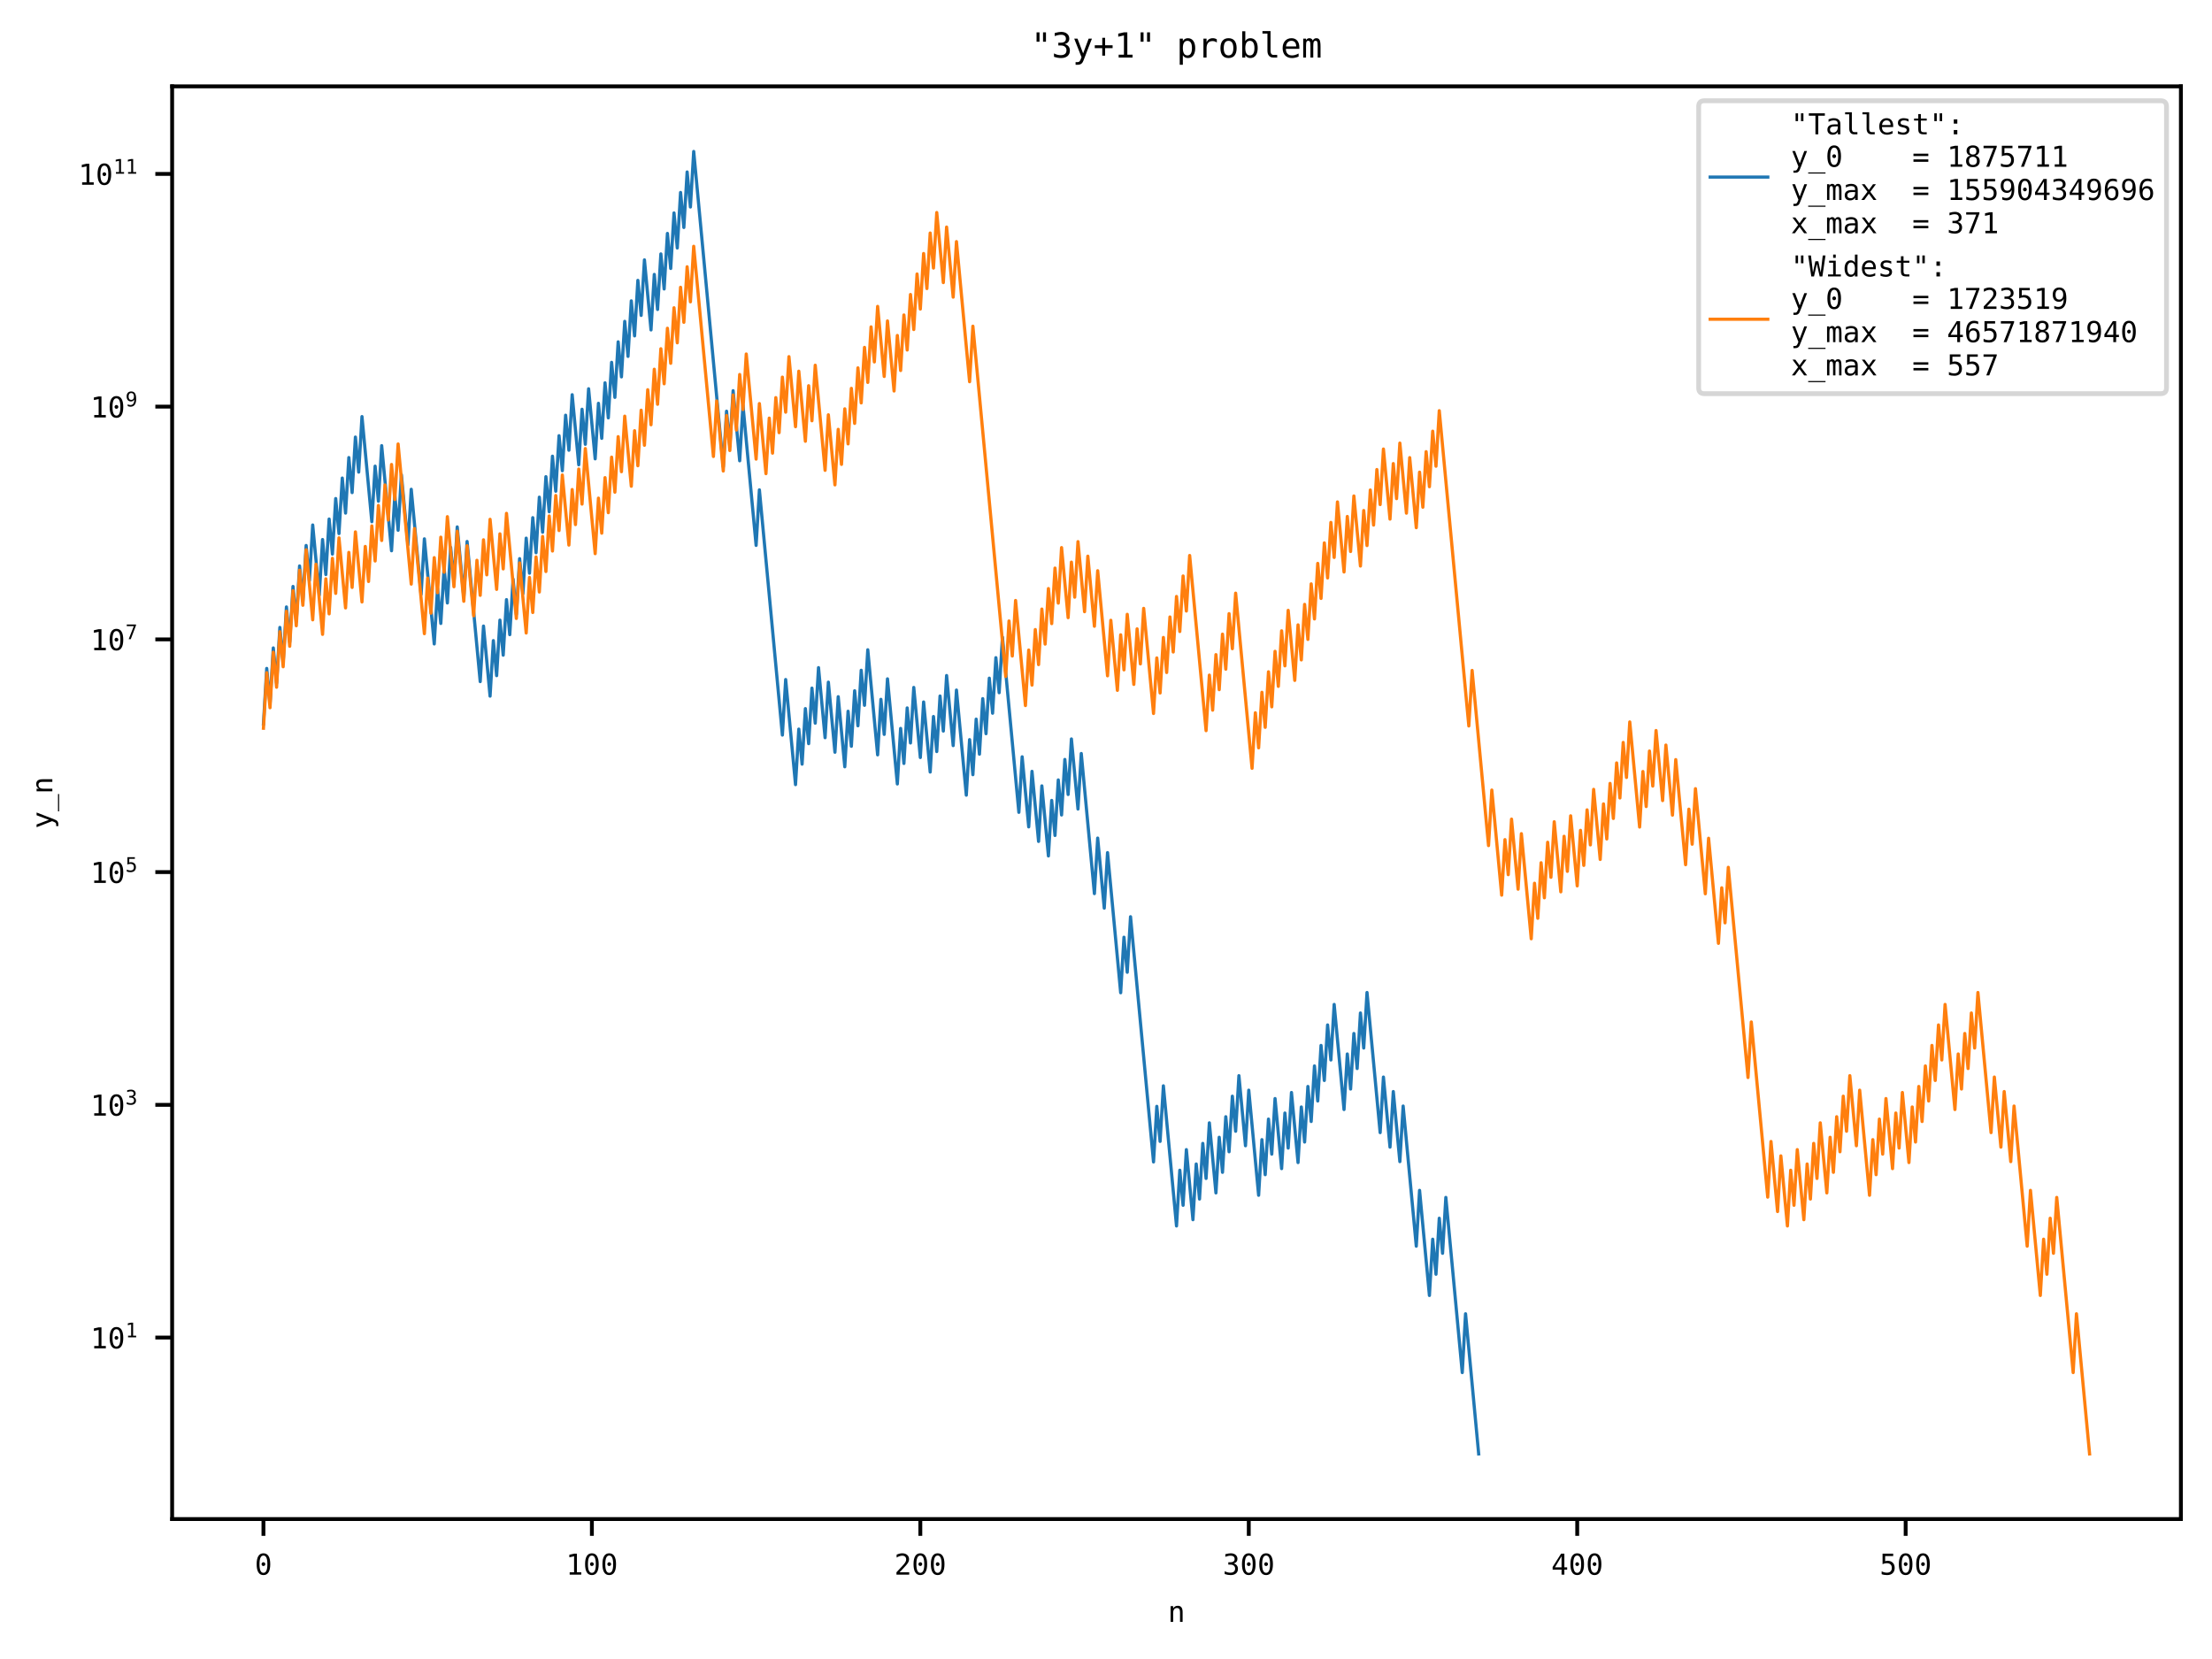 <?xml version="1.0" encoding="utf-8" standalone="no"?>
<!DOCTYPE svg PUBLIC "-//W3C//DTD SVG 1.1//EN"
  "http://www.w3.org/Graphics/SVG/1.1/DTD/svg11.dtd">
<!-- Created with matplotlib (https://matplotlib.org/) -->
<svg height="345.6pt" version="1.1" viewBox="0 0 460.8 345.6" width="460.8pt" xmlns="http://www.w3.org/2000/svg" xmlns:xlink="http://www.w3.org/1999/xlink">
 <defs>
  <style type="text/css">*{stroke-linecap:butt;stroke-linejoin:round;}</style>
 </defs>
 <g id="figure_1">
  <g id="patch_1">
   <path d="M 0 345.6 
L 460.8 345.6 
L 460.8 0 
L 0 0 
z
" style="fill:#ffffff;"/>
  </g>
  <g id="axes_1">
   <g id="patch_2">
    <path d="M 35.859 316.442 
L 454.32 316.442 
L 454.32 17.989 
L 35.859 17.989 
z
" style="fill:#ffffff;"/>
   </g>
   <g id="matplotlib.axis_1">
    <g id="xtick_1">
     <g id="line2d_1">
      <defs>
       <path d="M 0 0 
L 0 3.5 
" id="m49c9298b4f" style="stroke:#000000;stroke-width:0.8;"/>
      </defs>
      <g>
       <use style="stroke:#000000;stroke-width:0.8;" x="54.88" xlink:href="#m49c9298b4f" y="316.442"/>
      </g>
     </g>
     <g id="text_1">
      <!-- 0 -->
      <g transform="translate(53.074 328.033)scale(0.06 -0.06)">
       <defs>
        <path d="M 23.578 36.625 
Q 23.578 39.312 25.453 41.266 
Q 27.344 43.219 29.984 43.219 
Q 32.719 43.219 34.672 41.266 
Q 36.625 39.312 36.625 36.625 
Q 36.625 33.891 34.688 31.984 
Q 32.766 30.078 29.984 30.078 
Q 27.25 30.078 25.406 31.938 
Q 23.578 33.797 23.578 36.625 
z
M 30.078 66.406 
Q 23.188 66.406 19.797 58.984 
Q 16.406 51.562 16.406 36.375 
Q 16.406 21.234 19.797 13.812 
Q 23.188 6.391 30.078 6.391 
Q 37.016 6.391 40.406 13.812 
Q 43.797 21.234 43.797 36.375 
Q 43.797 51.562 40.406 58.984 
Q 37.016 66.406 30.078 66.406 
z
M 30.078 74.219 
Q 41.75 74.219 47.734 64.641 
Q 53.719 55.078 53.719 36.375 
Q 53.719 17.719 47.734 8.141 
Q 41.75 -1.422 30.078 -1.422 
Q 18.406 -1.422 12.453 8.141 
Q 6.5 17.719 6.5 36.375 
Q 6.5 55.078 12.453 64.641 
Q 18.406 74.219 30.078 74.219 
z
" id="DejaVuSansMono-48"/>
       </defs>
       <use xlink:href="#DejaVuSansMono-48"/>
      </g>
     </g>
    </g>
    <g id="xtick_2">
     <g id="line2d_2">
      <g>
       <use style="stroke:#000000;stroke-width:0.8;" x="123.3" xlink:href="#m49c9298b4f" y="316.442"/>
      </g>
     </g>
     <g id="text_2">
      <!-- 100 -->
      <g transform="translate(117.882 328.033)scale(0.06 -0.06)">
       <defs>
        <path d="M 13.188 8.297 
L 28.516 8.297 
L 28.516 64.016 
L 12.016 60.297 
L 12.016 69.281 
L 28.422 72.906 
L 38.281 72.906 
L 38.281 8.297 
L 53.422 8.297 
L 53.422 0 
L 13.188 0 
z
" id="DejaVuSansMono-49"/>
       </defs>
       <use xlink:href="#DejaVuSansMono-49"/>
       <use x="60.205" xlink:href="#DejaVuSansMono-48"/>
       <use x="120.41" xlink:href="#DejaVuSansMono-48"/>
      </g>
     </g>
    </g>
    <g id="xtick_3">
     <g id="line2d_3">
      <g>
       <use style="stroke:#000000;stroke-width:0.8;" x="191.721" xlink:href="#m49c9298b4f" y="316.442"/>
      </g>
     </g>
     <g id="text_3">
      <!-- 200 -->
      <g transform="translate(186.303 328.033)scale(0.06 -0.06)">
       <defs>
        <path d="M 18.219 8.297 
L 51.703 8.297 
L 51.703 0 
L 7.422 0 
L 7.422 8.297 
Q 16.547 17.922 23.375 25.297 
Q 30.219 32.672 32.812 35.688 
Q 37.703 41.656 39.406 45.344 
Q 41.109 49.031 41.109 52.875 
Q 41.109 58.984 37.516 62.453 
Q 33.938 65.922 27.688 65.922 
Q 23.25 65.922 18.359 64.312 
Q 13.484 62.703 8.016 59.422 
L 8.016 69.391 
Q 13.031 71.781 17.891 73 
Q 22.75 74.219 27.484 74.219 
Q 38.188 74.219 44.703 68.531 
Q 51.219 62.844 51.219 53.609 
Q 51.219 48.922 49.047 44.234 
Q 46.875 39.547 42 33.891 
Q 39.266 30.719 34.062 25.094 
Q 28.859 19.484 18.219 8.297 
z
" id="DejaVuSansMono-50"/>
       </defs>
       <use xlink:href="#DejaVuSansMono-50"/>
       <use x="60.205" xlink:href="#DejaVuSansMono-48"/>
       <use x="120.41" xlink:href="#DejaVuSansMono-48"/>
      </g>
     </g>
    </g>
    <g id="xtick_4">
     <g id="line2d_4">
      <g>
       <use style="stroke:#000000;stroke-width:0.8;" x="260.142" xlink:href="#m49c9298b4f" y="316.442"/>
      </g>
     </g>
     <g id="text_4">
      <!-- 300 -->
      <g transform="translate(254.724 328.033)scale(0.06 -0.06)">
       <defs>
        <path d="M 37.891 39.016 
Q 45.062 37.109 48.875 32.25 
Q 52.688 27.391 52.688 20.125 
Q 52.688 10.062 45.922 4.312 
Q 39.156 -1.422 27.203 -1.422 
Q 22.172 -1.422 16.938 -0.484 
Q 11.719 0.438 6.688 2.203 
L 6.688 12.016 
Q 11.672 9.422 16.5 8.156 
Q 21.344 6.891 26.125 6.891 
Q 34.234 6.891 38.578 10.547 
Q 42.922 14.203 42.922 21.094 
Q 42.922 27.438 38.578 31.172 
Q 34.234 34.906 26.812 34.906 
L 19.281 34.906 
L 19.281 43.016 
L 26.812 43.016 
Q 33.594 43.016 37.406 45.984 
Q 41.219 48.969 41.219 54.297 
Q 41.219 59.906 37.672 62.906 
Q 34.125 65.922 27.594 65.922 
Q 23.25 65.922 18.609 64.938 
Q 13.969 63.969 8.891 62.016 
L 8.891 71.094 
Q 14.797 72.656 19.406 73.438 
Q 24.031 74.219 27.594 74.219 
Q 38.234 74.219 44.609 68.875 
Q 50.984 63.531 50.984 54.688 
Q 50.984 48.688 47.625 44.672 
Q 44.281 40.672 37.891 39.016 
z
" id="DejaVuSansMono-51"/>
       </defs>
       <use xlink:href="#DejaVuSansMono-51"/>
       <use x="60.205" xlink:href="#DejaVuSansMono-48"/>
       <use x="120.41" xlink:href="#DejaVuSansMono-48"/>
      </g>
     </g>
    </g>
    <g id="xtick_5">
     <g id="line2d_5">
      <g>
       <use style="stroke:#000000;stroke-width:0.8;" x="328.563" xlink:href="#m49c9298b4f" y="316.442"/>
      </g>
     </g>
     <g id="text_5">
      <!-- 400 -->
      <g transform="translate(323.144 328.033)scale(0.06 -0.06)">
       <defs>
        <path d="M 35.891 63.922 
L 12.891 25.391 
L 35.891 25.391 
z
M 34.281 72.906 
L 45.703 72.906 
L 45.703 25.391 
L 55.422 25.391 
L 55.422 17.391 
L 45.703 17.391 
L 45.703 0 
L 35.891 0 
L 35.891 17.391 
L 4.984 17.391 
L 4.984 26.703 
z
" id="DejaVuSansMono-52"/>
       </defs>
       <use xlink:href="#DejaVuSansMono-52"/>
       <use x="60.205" xlink:href="#DejaVuSansMono-48"/>
       <use x="120.41" xlink:href="#DejaVuSansMono-48"/>
      </g>
     </g>
    </g>
    <g id="xtick_6">
     <g id="line2d_6">
      <g>
       <use style="stroke:#000000;stroke-width:0.8;" x="396.983" xlink:href="#m49c9298b4f" y="316.442"/>
      </g>
     </g>
     <g id="text_6">
      <!-- 500 -->
      <g transform="translate(391.565 328.033)scale(0.06 -0.06)">
       <defs>
        <path d="M 10.109 72.906 
L 47.016 72.906 
L 47.016 64.594 
L 19.094 64.594 
L 19.094 46.688 
Q 21.188 47.469 23.312 47.828 
Q 25.438 48.188 27.594 48.188 
Q 38.922 48.188 45.562 41.5 
Q 52.203 34.812 52.203 23.391 
Q 52.203 11.859 45.234 5.219 
Q 38.281 -1.422 26.219 -1.422 
Q 20.406 -1.422 15.594 -0.641 
Q 10.797 0.141 6.984 1.703 
L 6.984 11.719 
Q 11.469 9.281 16.016 8.078 
Q 20.562 6.891 25.297 6.891 
Q 33.453 6.891 37.859 11.188 
Q 42.281 15.484 42.281 23.391 
Q 42.281 31.203 37.719 35.547 
Q 33.156 39.891 25 39.891 
Q 21.047 39.891 17.281 38.984 
Q 13.531 38.094 10.109 36.281 
z
" id="DejaVuSansMono-53"/>
       </defs>
       <use xlink:href="#DejaVuSansMono-53"/>
       <use x="60.205" xlink:href="#DejaVuSansMono-48"/>
       <use x="120.41" xlink:href="#DejaVuSansMono-48"/>
      </g>
     </g>
    </g>
    <g id="text_7">
     <!-- n -->
     <g transform="translate(243.283 337.872)scale(0.06 -0.06)">
      <defs>
       <path d="M 51.312 33.891 
L 51.312 0 
L 42.281 0 
L 42.281 33.891 
Q 42.281 41.266 39.688 44.719 
Q 37.109 48.188 31.594 48.188 
Q 25.297 48.188 21.891 43.719 
Q 18.5 39.266 18.5 30.906 
L 18.5 0 
L 9.516 0 
L 9.516 54.688 
L 18.5 54.688 
L 18.5 46.484 
Q 20.906 51.172 25 53.578 
Q 29.109 56 34.719 56 
Q 43.062 56 47.188 50.5 
Q 51.312 45.016 51.312 33.891 
z
" id="DejaVuSansMono-110"/>
      </defs>
      <use xlink:href="#DejaVuSansMono-110"/>
     </g>
    </g>
   </g>
   <g id="matplotlib.axis_2">
    <g id="ytick_1">
     <g id="line2d_7">
      <defs>
       <path d="M 0 0 
L -3.5 0 
" id="m883df91594" style="stroke:#000000;stroke-width:0.8;"/>
      </defs>
      <g>
       <use style="stroke:#000000;stroke-width:0.8;" x="35.859" xlink:href="#m883df91594" y="278.636"/>
      </g>
     </g>
     <g id="text_8">
      <!-- $\mathdefault{10^{1}}$ -->
      <g transform="translate(18.839 280.931)scale(0.06 -0.06)">
       <use transform="translate(0 0.684)" xlink:href="#DejaVuSansMono-49"/>
       <use transform="translate(60.205 0.684)" xlink:href="#DejaVuSansMono-48"/>
       <use transform="translate(121.367 38.966)scale(0.7)" xlink:href="#DejaVuSansMono-49"/>
      </g>
     </g>
    </g>
    <g id="ytick_2">
     <g id="line2d_8">
      <g>
       <use style="stroke:#000000;stroke-width:0.8;" x="35.859" xlink:href="#m883df91594" y="230.155"/>
      </g>
     </g>
     <g id="text_9">
      <!-- $\mathdefault{10^{3}}$ -->
      <g transform="translate(18.839 232.45)scale(0.06 -0.06)">
       <use transform="translate(0 0.766)" xlink:href="#DejaVuSansMono-49"/>
       <use transform="translate(60.205 0.766)" xlink:href="#DejaVuSansMono-48"/>
       <use transform="translate(121.367 39.047)scale(0.7)" xlink:href="#DejaVuSansMono-51"/>
      </g>
     </g>
    </g>
    <g id="ytick_3">
     <g id="line2d_9">
      <g>
       <use style="stroke:#000000;stroke-width:0.8;" x="35.859" xlink:href="#m883df91594" y="181.674"/>
      </g>
     </g>
     <g id="text_10">
      <!-- $\mathdefault{10^{5}}$ -->
      <g transform="translate(18.839 183.969)scale(0.06 -0.06)">
       <use transform="translate(0 0.684)" xlink:href="#DejaVuSansMono-49"/>
       <use transform="translate(60.205 0.684)" xlink:href="#DejaVuSansMono-48"/>
       <use transform="translate(121.367 38.966)scale(0.7)" xlink:href="#DejaVuSansMono-53"/>
      </g>
     </g>
    </g>
    <g id="ytick_4">
     <g id="line2d_10">
      <g>
       <use style="stroke:#000000;stroke-width:0.8;" x="35.859" xlink:href="#m883df91594" y="133.192"/>
      </g>
     </g>
     <g id="text_11">
      <!-- $\mathdefault{10^{7}}$ -->
      <g transform="translate(18.839 135.488)scale(0.06 -0.06)">
       <defs>
        <path d="M 6.781 72.906 
L 52.688 72.906 
L 52.688 68.703 
L 26.609 0 
L 16.312 0 
L 41.703 64.594 
L 6.781 64.594 
z
" id="DejaVuSansMono-55"/>
       </defs>
       <use transform="translate(0 0.684)" xlink:href="#DejaVuSansMono-49"/>
       <use transform="translate(60.205 0.684)" xlink:href="#DejaVuSansMono-48"/>
       <use transform="translate(121.367 38.966)scale(0.7)" xlink:href="#DejaVuSansMono-55"/>
      </g>
     </g>
    </g>
    <g id="ytick_5">
     <g id="line2d_11">
      <g>
       <use style="stroke:#000000;stroke-width:0.8;" x="35.859" xlink:href="#m883df91594" y="84.711"/>
      </g>
     </g>
     <g id="text_12">
      <!-- $\mathdefault{10^{9}}$ -->
      <g transform="translate(18.839 87.007)scale(0.06 -0.06)">
       <defs>
        <path d="M 29.109 32.328 
Q 35.406 32.328 38.984 36.859 
Q 42.578 41.406 42.578 49.422 
Q 42.578 57.422 38.984 61.953 
Q 35.406 66.5 29.109 66.5 
Q 22.562 66.5 19.234 62.172 
Q 15.922 57.859 15.922 49.422 
Q 15.922 40.922 19.219 36.625 
Q 22.516 32.328 29.109 32.328 
z
M 11.531 1.516 
L 11.531 10.594 
Q 14.594 8.797 18.062 7.844 
Q 21.531 6.891 25.297 6.891 
Q 34.672 6.891 39.469 13.938 
Q 44.281 21 44.281 34.719 
Q 42 29.828 37.844 27.219 
Q 33.688 24.609 28.328 24.609 
Q 17.781 24.609 11.984 31.094 
Q 6.203 37.594 6.203 49.516 
Q 6.203 61.281 12.125 67.75 
Q 18.062 74.219 28.906 74.219 
Q 41.609 74.219 47.516 65.078 
Q 53.422 55.953 53.422 36.375 
Q 53.422 17.969 46.312 8.266 
Q 39.203 -1.422 25.688 -1.422 
Q 22.125 -1.422 18.5 -0.656 
Q 14.891 0.094 11.531 1.516 
z
" id="DejaVuSansMono-57"/>
       </defs>
       <use transform="translate(0 0.766)" xlink:href="#DejaVuSansMono-49"/>
       <use transform="translate(60.205 0.766)" xlink:href="#DejaVuSansMono-48"/>
       <use transform="translate(121.367 39.047)scale(0.7)" xlink:href="#DejaVuSansMono-57"/>
      </g>
     </g>
    </g>
    <g id="ytick_6">
     <g id="line2d_12">
      <g>
       <use style="stroke:#000000;stroke-width:0.8;" x="35.859" xlink:href="#m883df91594" y="36.23"/>
      </g>
     </g>
     <g id="text_13">
      <!-- $\mathdefault{10^{11}}$ -->
      <g transform="translate(16.319 38.526)scale(0.06 -0.06)">
       <use transform="translate(0 0.684)" xlink:href="#DejaVuSansMono-49"/>
       <use transform="translate(60.205 0.684)" xlink:href="#DejaVuSansMono-48"/>
       <use transform="translate(121.367 38.966)scale(0.7)" xlink:href="#DejaVuSansMono-49"/>
       <use transform="translate(163.511 38.966)scale(0.7)" xlink:href="#DejaVuSansMono-49"/>
      </g>
     </g>
    </g>
    <g id="text_14">
     <!-- y_n -->
     <g transform="translate(10.904 172.634)rotate(-90)scale(0.06 -0.06)">
      <defs>
       <path d="M 41.891 17.578 
Q 39.656 11.859 36.188 2.547 
Q 31.344 -10.359 29.688 -13.188 
Q 27.438 -17 24.062 -18.891 
Q 20.703 -20.797 16.219 -20.797 
L 8.984 -20.797 
L 8.984 -13.281 
L 14.312 -13.281 
Q 18.266 -13.281 20.5 -10.984 
Q 22.75 -8.688 26.219 0.875 
L 5.078 54.688 
L 14.594 54.688 
L 30.812 11.922 
L 46.781 54.688 
L 56.297 54.688 
z
" id="DejaVuSansMono-121"/>
       <path d="M 60.203 -19.672 
L 60.203 -23.578 
L 0 -23.578 
L 0 -19.672 
z
" id="DejaVuSansMono-95"/>
      </defs>
      <use xlink:href="#DejaVuSansMono-121"/>
      <use x="60.205" xlink:href="#DejaVuSansMono-95"/>
      <use x="120.41" xlink:href="#DejaVuSansMono-110"/>
     </g>
    </g>
   </g>
   <g id="line2d_13">
    <path clip-path="url(#pe9ec472080)" d="M 54.88 150.811 
L 55.564 139.246 
L 56.248 146.543 
L 56.932 134.977 
L 57.617 142.274 
L 58.301 130.709 
L 58.985 138.006 
L 59.669 126.44 
L 60.353 133.737 
L 61.038 122.171 
L 61.722 129.469 
L 62.406 117.903 
L 63.09 125.2 
L 63.774 113.634 
L 64.459 120.931 
L 65.143 109.366 
L 66.511 123.96 
L 67.195 112.394 
L 67.88 119.691 
L 68.564 108.126 
L 69.248 115.423 
L 69.932 103.857 
L 70.616 111.154 
L 71.301 99.589 
L 71.985 106.886 
L 72.669 95.32 
L 73.353 102.617 
L 74.038 91.052 
L 74.722 98.349 
L 75.406 86.783 
L 77.459 108.674 
L 78.143 97.109 
L 78.827 104.406 
L 79.511 92.84 
L 81.564 114.732 
L 82.248 103.166 
L 82.932 110.463 
L 83.616 98.897 
L 84.985 113.492 
L 85.669 101.926 
L 87.722 123.817 
L 88.406 112.252 
L 90.459 134.143 
L 91.143 122.577 
L 91.827 129.875 
L 92.511 118.309 
L 93.195 125.606 
L 93.88 114.04 
L 94.564 121.337 
L 95.248 109.772 
L 96.616 124.366 
L 97.301 112.8 
L 100.037 141.989 
L 100.722 130.423 
L 102.09 145.017 
L 102.774 133.452 
L 103.458 140.749 
L 104.143 129.183 
L 104.827 136.48 
L 105.511 124.915 
L 106.195 132.212 
L 106.879 120.646 
L 107.564 127.943 
L 108.248 116.378 
L 108.932 123.675 
L 109.616 112.109 
L 110.301 119.406 
L 110.985 107.84 
L 111.669 115.138 
L 112.353 103.572 
L 113.037 110.869 
L 113.722 99.303 
L 114.406 106.601 
L 115.09 95.035 
L 115.774 102.332 
L 116.458 90.766 
L 117.143 98.063 
L 117.827 86.498 
L 118.511 93.795 
L 119.195 82.229 
L 120.564 96.823 
L 121.248 85.258 
L 121.932 92.555 
L 122.616 80.989 
L 123.985 95.583 
L 124.669 84.018 
L 125.353 91.315 
L 126.037 79.749 
L 126.721 87.046 
L 127.406 75.481 
L 128.09 82.778 
L 128.774 71.212 
L 129.458 78.509 
L 130.143 66.944 
L 130.827 74.241 
L 131.511 62.675 
L 132.195 69.972 
L 132.879 58.406 
L 133.564 65.704 
L 134.248 54.138 
L 135.616 68.732 
L 136.3 57.167 
L 136.985 64.464 
L 137.669 52.898 
L 138.353 60.195 
L 139.037 48.629 
L 139.721 55.927 
L 140.406 44.361 
L 141.09 51.658 
L 141.774 40.092 
L 142.458 47.389 
L 143.142 35.824 
L 143.827 43.121 
L 144.511 31.555 
L 150.669 97.229 
L 151.353 85.664 
L 152.037 92.961 
L 152.721 81.395 
L 154.09 95.989 
L 154.774 84.424 
L 157.511 113.612 
L 158.195 102.047 
L 162.984 153.127 
L 163.669 141.561 
L 165.721 163.452 
L 166.406 151.887 
L 167.09 159.184 
L 167.774 147.618 
L 168.458 154.915 
L 169.142 143.35 
L 169.827 150.647 
L 170.511 139.081 
L 171.879 153.675 
L 172.563 142.11 
L 173.932 156.704 
L 174.616 145.138 
L 175.984 159.732 
L 176.669 148.167 
L 177.353 155.464 
L 178.037 143.898 
L 178.721 151.195 
L 179.405 139.63 
L 180.09 146.927 
L 180.774 135.361 
L 182.827 157.252 
L 183.511 145.687 
L 184.195 152.984 
L 184.879 141.418 
L 186.932 163.31 
L 187.616 151.744 
L 188.3 159.041 
L 188.984 147.475 
L 189.669 154.773 
L 190.353 143.207 
L 191.721 157.801 
L 192.405 146.235 
L 193.774 160.83 
L 194.458 149.264 
L 195.142 156.561 
L 195.826 144.995 
L 196.511 152.293 
L 197.195 140.727 
L 198.563 155.321 
L 199.247 143.755 
L 201.3 165.647 
L 201.984 154.081 
L 202.669 161.378 
L 203.353 149.813 
L 204.037 157.11 
L 204.721 145.544 
L 205.405 152.841 
L 206.09 141.276 
L 206.774 148.573 
L 207.458 137.007 
L 208.142 144.304 
L 208.826 132.738 
L 212.247 169.224 
L 212.932 157.658 
L 214.3 172.253 
L 214.984 160.687 
L 216.353 175.281 
L 217.037 163.716 
L 218.405 178.31 
L 219.089 166.744 
L 219.774 174.041 
L 220.458 162.476 
L 221.142 169.773 
L 221.826 158.207 
L 222.511 165.504 
L 223.195 153.938 
L 224.563 168.533 
L 225.247 156.967 
L 227.984 186.156 
L 228.668 174.59 
L 230.037 189.184 
L 230.721 177.618 
L 233.458 206.807 
L 234.142 195.241 
L 234.826 202.538 
L 235.51 190.972 
L 240.3 242.052 
L 240.984 230.475 
L 241.668 237.773 
L 242.353 226.2 
L 245.089 255.388 
L 245.774 243.784 
L 246.458 251.081 
L 247.142 239.49 
L 248.51 254.084 
L 249.195 242.484 
L 249.879 249.782 
L 250.563 238.193 
L 251.247 245.49 
L 251.931 233.91 
L 253.3 248.504 
L 253.984 236.918 
L 254.668 244.215 
L 255.352 232.636 
L 256.037 239.933 
L 256.721 228.359 
L 257.405 235.656 
L 258.089 224.084 
L 259.458 238.679 
L 260.142 227.105 
L 262.195 248.997 
L 262.879 237.41 
L 263.563 244.707 
L 264.247 233.127 
L 264.931 240.424 
L 265.616 228.849 
L 266.984 243.444 
L 267.668 231.866 
L 268.352 239.163 
L 269.037 227.589 
L 270.405 242.183 
L 271.089 230.606 
L 271.773 237.904 
L 272.458 226.331 
L 273.142 233.628 
L 273.826 222.057 
L 274.51 229.354 
L 275.195 217.785 
L 275.879 225.082 
L 276.563 213.515 
L 277.247 220.812 
L 277.931 209.245 
L 279.984 231.136 
L 280.668 219.566 
L 281.352 226.864 
L 282.037 215.295 
L 282.721 222.593 
L 283.405 211.025 
L 284.089 218.322 
L 284.773 206.755 
L 287.51 235.944 
L 288.194 224.372 
L 289.563 238.966 
L 290.247 227.393 
L 291.615 241.987 
L 292.3 230.41 
L 295.037 259.599 
L 295.721 247.976 
L 297.773 269.867 
L 298.458 258.15 
L 299.142 265.447 
L 299.826 253.782 
L 300.51 261.079 
L 301.194 249.447 
L 304.615 285.933 
L 305.3 273.688 
L 308.036 302.876 
L 308.036 302.876 
" style="fill:none;stroke:#1f77b4;stroke-linecap:square;stroke-width:0.667;"/>
   </g>
   <g id="line2d_14">
    <path clip-path="url(#pe9ec472080)" d="M 54.88 151.702 
L 55.564 140.136 
L 56.248 147.434 
L 56.932 135.868 
L 57.617 143.165 
L 58.301 131.599 
L 58.985 138.897 
L 59.669 127.331 
L 60.353 134.628 
L 61.038 123.062 
L 61.722 130.359 
L 62.406 118.794 
L 63.09 126.091 
L 63.774 114.525 
L 65.143 129.119 
L 65.827 117.554 
L 67.195 132.148 
L 67.88 120.582 
L 68.564 127.879 
L 69.248 116.314 
L 69.932 123.611 
L 70.616 112.045 
L 71.985 126.639 
L 72.669 115.074 
L 73.353 122.371 
L 74.038 110.805 
L 75.406 125.4 
L 76.09 113.834 
L 76.774 121.131 
L 77.459 109.565 
L 78.143 116.862 
L 78.827 105.297 
L 79.511 112.594 
L 80.195 101.028 
L 80.88 108.325 
L 81.564 96.76 
L 82.248 104.057 
L 82.932 92.491 
L 85.669 121.68 
L 86.353 110.114 
L 88.406 132.005 
L 89.09 120.44 
L 89.774 127.737 
L 90.459 116.171 
L 91.143 123.468 
L 91.827 111.903 
L 92.511 119.2 
L 93.195 107.634 
L 94.564 122.228 
L 95.248 110.663 
L 96.616 125.257 
L 97.301 113.691 
L 98.669 128.285 
L 99.353 116.72 
L 100.037 124.017 
L 100.722 112.451 
L 101.406 119.748 
L 102.09 108.183 
L 103.458 122.777 
L 104.143 111.211 
L 104.827 118.508 
L 105.511 106.943 
L 107.564 128.834 
L 108.248 117.268 
L 109.616 131.863 
L 110.301 120.297 
L 110.985 127.594 
L 111.669 116.028 
L 112.353 123.326 
L 113.037 111.76 
L 113.722 119.057 
L 114.406 107.491 
L 115.09 114.788 
L 115.774 103.223 
L 116.458 110.52 
L 117.143 98.954 
L 118.511 113.549 
L 119.195 101.983 
L 119.879 109.28 
L 120.564 97.714 
L 121.248 105.011 
L 121.932 93.446 
L 123.985 115.337 
L 124.669 103.771 
L 125.353 111.069 
L 126.037 99.503 
L 126.721 106.8 
L 127.406 95.234 
L 128.09 102.531 
L 128.774 90.966 
L 129.458 98.263 
L 130.143 86.697 
L 131.511 101.292 
L 132.195 89.726 
L 132.879 97.023 
L 133.564 85.457 
L 134.248 92.754 
L 134.932 81.189 
L 135.616 88.486 
L 136.3 76.92 
L 136.985 84.217 
L 137.669 72.652 
L 138.353 79.949 
L 139.037 68.383 
L 139.721 75.68 
L 140.406 64.115 
L 141.09 71.412 
L 141.774 59.846 
L 142.458 67.143 
L 143.142 55.577 
L 143.827 62.875 
L 144.511 51.309 
L 148.616 95.092 
L 149.3 83.526 
L 150.669 98.12 
L 151.353 86.555 
L 152.037 93.852 
L 152.721 82.286 
L 153.406 89.583 
L 154.09 78.017 
L 154.774 85.315 
L 155.458 73.749 
L 157.511 95.64 
L 158.195 84.075 
L 159.563 98.669 
L 160.248 87.103 
L 160.932 94.4 
L 161.616 82.835 
L 162.3 90.132 
L 162.984 78.566 
L 163.669 85.863 
L 164.353 74.298 
L 165.721 88.892 
L 166.406 77.326 
L 167.774 91.92 
L 168.458 80.355 
L 169.142 87.652 
L 169.827 76.086 
L 171.879 97.978 
L 172.563 86.412 
L 173.932 101.006 
L 174.616 89.441 
L 175.3 96.738 
L 175.984 85.172 
L 176.669 92.469 
L 177.353 80.903 
L 178.037 88.201 
L 178.721 76.635 
L 179.405 83.932 
L 180.09 72.366 
L 180.774 79.663 
L 181.458 68.098 
L 182.142 75.395 
L 182.827 63.829 
L 184.195 78.423 
L 184.879 66.858 
L 186.248 81.452 
L 186.932 69.886 
L 187.616 77.184 
L 188.3 65.618 
L 188.984 72.915 
L 189.669 61.349 
L 190.353 68.646 
L 191.037 57.081 
L 191.721 64.378 
L 192.405 52.812 
L 193.09 60.109 
L 193.774 48.544 
L 194.458 55.841 
L 195.142 44.275 
L 196.511 58.869 
L 197.195 47.304 
L 198.563 61.898 
L 199.247 50.332 
L 201.984 79.521 
L 202.669 67.955 
L 209.511 140.926 
L 210.195 129.361 
L 210.879 136.658 
L 211.563 125.092 
L 213.616 146.984 
L 214.3 135.418 
L 214.984 142.715 
L 215.668 131.149 
L 216.353 138.447 
L 217.037 126.881 
L 217.721 134.178 
L 218.405 122.612 
L 219.089 129.909 
L 219.774 118.344 
L 220.458 125.641 
L 221.142 114.075 
L 222.511 128.669 
L 223.195 117.104 
L 223.879 124.401 
L 224.563 112.835 
L 225.932 127.429 
L 226.616 115.864 
L 227.984 130.458 
L 228.668 118.892 
L 230.721 140.784 
L 231.405 129.218 
L 232.774 143.812 
L 233.458 132.247 
L 234.142 139.544 
L 234.826 127.978 
L 236.195 142.572 
L 236.879 131.007 
L 237.563 138.304 
L 238.247 126.738 
L 240.3 148.63 
L 240.984 137.064 
L 241.668 144.361 
L 242.353 132.795 
L 243.037 140.092 
L 243.721 128.527 
L 244.405 135.824 
L 245.089 124.258 
L 245.774 131.555 
L 246.458 119.99 
L 247.142 127.287 
L 247.826 115.721 
L 251.247 152.207 
L 251.931 140.641 
L 252.616 147.938 
L 253.3 136.373 
L 253.984 143.67 
L 254.668 132.104 
L 255.352 139.401 
L 256.037 127.835 
L 256.721 135.133 
L 257.405 123.567 
L 260.826 160.053 
L 261.51 148.487 
L 262.195 155.784 
L 262.879 144.218 
L 263.563 151.516 
L 264.247 139.95 
L 264.931 147.247 
L 265.616 135.681 
L 266.3 142.978 
L 266.984 131.413 
L 267.668 138.71 
L 268.352 127.144 
L 269.721 141.738 
L 270.405 130.173 
L 271.089 137.47 
L 271.773 125.904 
L 272.458 133.201 
L 273.142 121.636 
L 273.826 128.933 
L 274.51 117.367 
L 275.195 124.664 
L 275.879 113.099 
L 276.563 120.396 
L 277.247 108.83 
L 277.931 116.127 
L 278.616 104.561 
L 279.984 119.156 
L 280.668 107.59 
L 281.352 114.887 
L 282.037 103.321 
L 283.405 117.916 
L 284.089 106.35 
L 284.773 113.647 
L 285.458 102.081 
L 286.142 109.379 
L 286.826 97.813 
L 287.51 105.11 
L 288.194 93.544 
L 289.563 108.139 
L 290.247 96.573 
L 290.931 103.87 
L 291.615 92.304 
L 292.984 106.899 
L 293.668 95.333 
L 295.037 109.927 
L 295.721 98.362 
L 296.405 105.659 
L 297.089 94.093 
L 297.773 101.39 
L 298.458 89.824 
L 299.142 97.122 
L 299.826 85.556 
L 305.984 151.23 
L 306.668 139.664 
L 310.089 176.15 
L 310.773 164.584 
L 312.826 186.476 
L 313.51 174.91 
L 314.194 182.207 
L 314.879 170.642 
L 316.247 185.236 
L 316.931 173.67 
L 318.984 195.561 
L 319.668 183.996 
L 320.352 191.293 
L 321.036 179.727 
L 321.721 187.024 
L 322.405 175.458 
L 323.089 182.756 
L 323.773 171.19 
L 325.142 185.784 
L 325.826 174.218 
L 326.51 181.516 
L 327.194 169.95 
L 328.563 184.544 
L 329.247 172.978 
L 329.931 180.275 
L 330.615 168.71 
L 331.3 176.007 
L 331.984 164.441 
L 333.352 179.035 
L 334.036 167.47 
L 334.721 174.767 
L 335.405 163.201 
L 336.089 170.498 
L 336.773 158.933 
L 337.457 166.23 
L 338.142 154.664 
L 338.826 161.961 
L 339.51 150.395 
L 341.563 172.287 
L 342.247 160.721 
L 342.931 168.018 
L 343.615 156.453 
L 344.299 163.75 
L 344.984 152.184 
L 346.352 166.778 
L 347.036 155.213 
L 348.405 169.807 
L 349.089 158.241 
L 351.142 180.133 
L 351.826 168.567 
L 352.51 175.864 
L 353.194 164.298 
L 355.247 186.19 
L 355.931 174.624 
L 357.984 196.515 
L 358.668 184.95 
L 359.352 192.247 
L 360.036 180.681 
L 364.141 224.464 
L 364.826 212.896 
L 368.247 249.382 
L 368.931 237.794 
L 370.299 252.389 
L 370.984 240.794 
L 372.352 255.388 
L 373.036 243.784 
L 373.72 251.081 
L 374.405 239.49 
L 375.773 254.084 
L 376.457 242.484 
L 377.141 249.782 
L 377.826 238.193 
L 378.51 245.49 
L 379.194 233.91 
L 380.562 248.504 
L 381.247 236.918 
L 381.931 244.215 
L 382.615 232.636 
L 383.299 239.933 
L 383.983 228.359 
L 384.668 235.656 
L 385.352 224.084 
L 386.72 238.679 
L 387.405 227.105 
L 389.457 248.997 
L 390.141 237.41 
L 390.826 244.707 
L 391.51 233.127 
L 392.194 240.424 
L 392.878 228.849 
L 394.247 243.444 
L 394.931 231.866 
L 395.615 239.163 
L 396.299 227.589 
L 397.668 242.183 
L 398.352 230.606 
L 399.036 237.904 
L 399.72 226.331 
L 400.404 233.628 
L 401.089 222.057 
L 401.773 229.354 
L 402.457 217.785 
L 403.141 225.082 
L 403.825 213.515 
L 404.51 220.812 
L 405.194 209.245 
L 407.247 231.136 
L 407.931 219.566 
L 408.615 226.864 
L 409.299 215.295 
L 409.983 222.593 
L 410.668 211.025 
L 411.352 218.322 
L 412.036 206.755 
L 414.773 235.944 
L 415.457 224.372 
L 416.825 238.966 
L 417.51 227.393 
L 418.878 241.987 
L 419.562 230.41 
L 422.299 259.599 
L 422.983 247.976 
L 425.036 269.867 
L 425.72 258.15 
L 426.404 265.447 
L 427.089 253.782 
L 427.773 261.079 
L 428.457 249.447 
L 431.878 285.933 
L 432.562 273.688 
L 435.299 302.876 
L 435.299 302.876 
" style="fill:none;stroke:#ff7f0e;stroke-linecap:square;stroke-width:0.667;"/>
   </g>
   <g id="patch_3">
    <path d="M 35.859 316.442 
L 35.859 17.989 
" style="fill:none;stroke:#000000;stroke-linecap:square;stroke-linejoin:miter;stroke-width:0.8;"/>
   </g>
   <g id="patch_4">
    <path d="M 454.32 316.442 
L 454.32 17.989 
" style="fill:none;stroke:#000000;stroke-linecap:square;stroke-linejoin:miter;stroke-width:0.8;"/>
   </g>
   <g id="patch_5">
    <path d="M 35.859 316.442 
L 454.32 316.442 
" style="fill:none;stroke:#000000;stroke-linecap:square;stroke-linejoin:miter;stroke-width:0.8;"/>
   </g>
   <g id="patch_6">
    <path d="M 35.859 17.989 
L 454.32 17.989 
" style="fill:none;stroke:#000000;stroke-linecap:square;stroke-linejoin:miter;stroke-width:0.8;"/>
   </g>
   <g id="text_15">
    <!-- "3y+1" problem -->
    <g transform="translate(214.747 11.989)scale(0.072 -0.072)">
     <defs>
      <path d="M 43.703 72.906 
L 43.703 45.797 
L 35.203 45.797 
L 35.203 72.906 
z
M 25 72.906 
L 25 45.797 
L 16.5 45.797 
L 16.5 72.906 
z
" id="DejaVuSansMono-34"/>
      <path d="M 34.188 57.172 
L 34.188 35.5 
L 55.906 35.5 
L 55.906 27.203 
L 34.188 27.203 
L 34.188 5.516 
L 25.984 5.516 
L 25.984 27.203 
L 4.297 27.203 
L 4.297 35.5 
L 25.984 35.5 
L 25.984 57.172 
z
" id="DejaVuSansMono-43"/>
      <path id="DejaVuSansMono-32"/>
      <path d="M 18.312 6.891 
L 18.312 -20.797 
L 9.281 -20.797 
L 9.281 54.688 
L 18.312 54.688 
L 18.312 47.703 
Q 20.562 51.766 24.297 53.875 
Q 28.031 56 32.906 56 
Q 42.828 56 48.469 48.328 
Q 54.109 40.672 54.109 27.094 
Q 54.109 13.766 48.438 6.172 
Q 42.781 -1.422 32.906 -1.422 
Q 27.938 -1.422 24.188 0.703 
Q 20.453 2.828 18.312 6.891 
z
M 44.672 27.297 
Q 44.672 37.75 41.375 43.062 
Q 38.094 48.391 31.594 48.391 
Q 25.047 48.391 21.672 43.047 
Q 18.312 37.703 18.312 27.297 
Q 18.312 16.938 21.672 11.562 
Q 25.047 6.203 31.594 6.203 
Q 38.094 6.203 41.375 11.516 
Q 44.672 16.844 44.672 27.297 
z
" id="DejaVuSansMono-112"/>
      <path d="M 56.391 43.406 
Q 53.516 45.656 50.531 46.672 
Q 47.562 47.703 44 47.703 
Q 35.594 47.703 31.141 42.422 
Q 26.703 37.156 26.703 27.203 
L 26.703 0 
L 17.672 0 
L 17.672 54.688 
L 26.703 54.688 
L 26.703 44 
Q 28.953 49.812 33.609 52.906 
Q 38.281 56 44.672 56 
Q 48 56 50.875 55.172 
Q 53.766 54.344 56.391 52.594 
z
" id="DejaVuSansMono-114"/>
      <path d="M 30.078 48.391 
Q 23.25 48.391 19.734 43.062 
Q 16.219 37.75 16.219 27.297 
Q 16.219 16.891 19.734 11.547 
Q 23.25 6.203 30.078 6.203 
Q 36.969 6.203 40.484 11.547 
Q 44 16.891 44 27.297 
Q 44 37.75 40.484 43.062 
Q 36.969 48.391 30.078 48.391 
z
M 30.078 56 
Q 41.453 56 47.484 48.625 
Q 53.516 41.266 53.516 27.297 
Q 53.516 13.281 47.5 5.922 
Q 41.5 -1.422 30.078 -1.422 
Q 18.703 -1.422 12.688 5.922 
Q 6.688 13.281 6.688 27.297 
Q 6.688 41.266 12.688 48.625 
Q 18.703 56 30.078 56 
z
" id="DejaVuSansMono-111"/>
      <path d="M 44.828 27.297 
Q 44.828 37.75 41.5 43.062 
Q 38.188 48.391 31.688 48.391 
Q 25.141 48.391 21.766 43.047 
Q 18.406 37.703 18.406 27.297 
Q 18.406 16.938 21.766 11.562 
Q 25.141 6.203 31.688 6.203 
Q 38.188 6.203 41.5 11.516 
Q 44.828 16.844 44.828 27.297 
z
M 18.406 47.703 
Q 20.562 51.703 24.344 53.844 
Q 28.125 56 33.109 56 
Q 42.969 56 48.625 48.406 
Q 54.297 40.828 54.297 27.484 
Q 54.297 13.969 48.609 6.266 
Q 42.922 -1.422 33.016 -1.422 
Q 28.125 -1.422 24.391 0.703 
Q 20.656 2.828 18.406 6.891 
L 18.406 0 
L 9.422 0 
L 9.422 75.984 
L 18.406 75.984 
z
" id="DejaVuSansMono-98"/>
      <path d="M 31.203 19.828 
Q 31.203 13.766 33.422 10.688 
Q 35.641 7.625 39.984 7.625 
L 50.484 7.625 
L 50.484 0 
L 39.109 0 
Q 31.062 0 26.641 5.172 
Q 22.219 10.359 22.219 19.828 
L 22.219 69.484 
L 7.812 69.484 
L 7.812 76.516 
L 31.203 76.516 
z
" id="DejaVuSansMono-108"/>
      <path d="M 54.297 29.594 
L 54.297 25.203 
L 15.375 25.203 
L 15.375 24.906 
Q 15.375 15.969 20.031 11.078 
Q 24.703 6.203 33.203 6.203 
Q 37.5 6.203 42.188 7.562 
Q 46.875 8.938 52.203 11.719 
L 52.203 2.781 
Q 47.078 0.688 42.312 -0.359 
Q 37.547 -1.422 33.109 -1.422 
Q 20.359 -1.422 13.172 6.219 
Q 6 13.875 6 27.297 
Q 6 40.375 13.031 48.188 
Q 20.062 56 31.781 56 
Q 42.234 56 48.266 48.922 
Q 54.297 41.844 54.297 29.594 
z
M 45.312 32.234 
Q 45.125 40.141 41.578 44.266 
Q 38.031 48.391 31.391 48.391 
Q 24.906 48.391 20.703 44.094 
Q 16.5 39.797 15.719 32.172 
z
" id="DejaVuSansMono-101"/>
      <path d="M 33.016 49.125 
Q 34.672 52.641 37.234 54.312 
Q 39.797 56 43.406 56 
Q 50 56 52.703 50.891 
Q 55.422 45.797 55.422 31.688 
L 55.422 0 
L 47.219 0 
L 47.219 31.297 
Q 47.219 42.875 45.922 45.672 
Q 44.625 48.484 41.219 48.484 
Q 37.312 48.484 35.859 45.484 
Q 34.422 42.484 34.422 31.297 
L 34.422 0 
L 26.219 0 
L 26.219 31.297 
Q 26.219 43.016 24.828 45.75 
Q 23.438 48.484 19.828 48.484 
Q 16.266 48.484 14.875 45.484 
Q 13.484 42.484 13.484 31.297 
L 13.484 0 
L 5.328 0 
L 5.328 54.688 
L 13.484 54.688 
L 13.484 50 
Q 15.094 52.938 17.5 54.469 
Q 19.922 56 23 56 
Q 26.703 56 29.172 54.297 
Q 31.641 52.594 33.016 49.125 
z
" id="DejaVuSansMono-109"/>
     </defs>
     <use xlink:href="#DejaVuSansMono-34"/>
     <use x="60.205" xlink:href="#DejaVuSansMono-51"/>
     <use x="120.41" xlink:href="#DejaVuSansMono-121"/>
     <use x="180.615" xlink:href="#DejaVuSansMono-43"/>
     <use x="240.82" xlink:href="#DejaVuSansMono-49"/>
     <use x="301.025" xlink:href="#DejaVuSansMono-34"/>
     <use x="361.23" xlink:href="#DejaVuSansMono-32"/>
     <use x="421.436" xlink:href="#DejaVuSansMono-112"/>
     <use x="481.641" xlink:href="#DejaVuSansMono-114"/>
     <use x="541.846" xlink:href="#DejaVuSansMono-111"/>
     <use x="602.051" xlink:href="#DejaVuSansMono-98"/>
     <use x="662.256" xlink:href="#DejaVuSansMono-108"/>
     <use x="722.461" xlink:href="#DejaVuSansMono-101"/>
     <use x="782.666" xlink:href="#DejaVuSansMono-109"/>
    </g>
   </g>
   <g id="legend_1">
    <g id="patch_7">
     <path d="M 355.064 82.01 
L 450.12 82.01 
Q 451.32 82.01 451.32 80.809 
L 451.32 22.189 
Q 451.32 20.989 450.12 20.989 
L 355.064 20.989 
Q 353.864 20.989 353.864 22.189 
L 353.864 80.809 
Q 353.864 82.01 355.064 82.01 
z
" style="fill:#ffffff;opacity:0.8;stroke:#cccccc;stroke-linejoin:miter;"/>
    </g>
    <g id="line2d_15">
     <path d="M 356.264 36.89 
L 368.264 36.89 
" style="fill:none;stroke:#1f77b4;stroke-linecap:square;stroke-width:0.667;"/>
    </g>
    <g id="line2d_16"/>
    <g id="text_16">
     <!-- "Tallest": -->
     <g transform="translate(373.064 27.98)scale(0.06 -0.06)">
      <defs>
       <path d="M 2.297 72.906 
L 57.906 72.906 
L 57.906 64.594 
L 35.109 64.594 
L 35.109 0 
L 25.203 0 
L 25.203 64.594 
L 2.297 64.594 
z
" id="DejaVuSansMono-84"/>
       <path d="M 34.281 27.484 
L 31.297 27.484 
Q 23.438 27.484 19.453 24.719 
Q 15.484 21.969 15.484 16.5 
Q 15.484 11.578 18.453 8.844 
Q 21.438 6.109 26.703 6.109 
Q 34.125 6.109 38.375 11.25 
Q 42.625 16.406 42.672 25.484 
L 42.672 27.484 
z
M 51.703 31.203 
L 51.703 0 
L 42.672 0 
L 42.672 8.109 
Q 39.797 3.219 35.422 0.891 
Q 31.062 -1.422 24.812 -1.422 
Q 16.453 -1.422 11.469 3.297 
Q 6.5 8.016 6.5 15.922 
Q 6.5 25.047 12.625 29.781 
Q 18.75 34.516 30.609 34.516 
L 42.672 34.516 
L 42.672 35.938 
Q 42.625 42.484 39.344 45.438 
Q 36.078 48.391 28.906 48.391 
Q 24.312 48.391 19.625 47.062 
Q 14.938 45.75 10.5 43.219 
L 10.5 52.203 
Q 15.484 54.109 20.047 55.047 
Q 24.609 56 28.906 56 
Q 35.688 56 40.5 54 
Q 45.312 52 48.297 48 
Q 50.141 45.562 50.922 41.969 
Q 51.703 38.375 51.703 31.203 
z
" id="DejaVuSansMono-97"/>
       <path d="M 47.516 52.781 
L 47.516 44 
Q 43.656 46.234 39.75 47.359 
Q 35.844 48.484 31.781 48.484 
Q 25.688 48.484 22.672 46.5 
Q 19.672 44.531 19.672 40.484 
Q 19.672 36.812 21.922 35 
Q 24.172 33.203 33.109 31.5 
L 36.719 30.812 
Q 43.406 29.547 46.844 25.734 
Q 50.297 21.922 50.297 15.828 
Q 50.297 7.719 44.531 3.141 
Q 38.766 -1.422 28.516 -1.422 
Q 24.469 -1.422 20.016 -0.562 
Q 15.578 0.297 10.406 2 
L 10.406 11.281 
Q 15.438 8.688 20.016 7.391 
Q 24.609 6.109 28.719 6.109 
Q 34.672 6.109 37.938 8.516 
Q 41.219 10.938 41.219 15.281 
Q 41.219 21.531 29.25 23.922 
L 28.859 24.031 
L 25.484 24.703 
Q 17.719 26.219 14.156 29.812 
Q 10.594 33.406 10.594 39.594 
Q 10.594 47.469 15.906 51.734 
Q 21.234 56 31.109 56 
Q 35.5 56 39.547 55.188 
Q 43.609 54.391 47.516 52.781 
z
" id="DejaVuSansMono-115"/>
       <path d="M 29.984 70.219 
L 29.984 54.688 
L 50.391 54.688 
L 50.391 47.703 
L 29.984 47.703 
L 29.984 18.016 
Q 29.984 11.969 32.281 9.562 
Q 34.578 7.172 40.281 7.172 
L 50.391 7.172 
L 50.391 0 
L 39.406 0 
Q 29.297 0 25.141 4.047 
Q 21 8.109 21 18.016 
L 21 47.703 
L 6.391 47.703 
L 6.391 54.688 
L 21 54.688 
L 21 70.219 
z
" id="DejaVuSansMono-116"/>
       <path d="M 23.875 51.906 
L 36.188 51.906 
L 36.188 37.109 
L 23.875 37.109 
z
M 23.875 14.891 
L 36.188 14.891 
L 36.188 0 
L 23.875 0 
z
" id="DejaVuSansMono-58"/>
      </defs>
      <use xlink:href="#DejaVuSansMono-34"/>
      <use x="60.205" xlink:href="#DejaVuSansMono-84"/>
      <use x="120.41" xlink:href="#DejaVuSansMono-97"/>
      <use x="180.615" xlink:href="#DejaVuSansMono-108"/>
      <use x="240.82" xlink:href="#DejaVuSansMono-108"/>
      <use x="301.025" xlink:href="#DejaVuSansMono-101"/>
      <use x="361.23" xlink:href="#DejaVuSansMono-115"/>
      <use x="421.436" xlink:href="#DejaVuSansMono-116"/>
      <use x="481.641" xlink:href="#DejaVuSansMono-34"/>
      <use x="541.846" xlink:href="#DejaVuSansMono-58"/>
     </g>
     <!-- y_0    = 1875711 -->
     <g transform="translate(373.064 34.737)scale(0.06 -0.06)">
      <defs>
       <path d="M 4.297 25.594 
L 55.906 25.594 
L 55.906 17.188 
L 4.297 17.188 
z
M 4.297 45.406 
L 55.906 45.406 
L 55.906 37.109 
L 4.297 37.109 
z
" id="DejaVuSansMono-61"/>
       <path d="M 30.078 34.625 
Q 23.484 34.625 19.891 30.938 
Q 16.312 27.25 16.312 20.516 
Q 16.312 13.766 19.938 10.031 
Q 23.578 6.297 30.078 6.297 
Q 36.719 6.297 40.297 9.984 
Q 43.891 13.672 43.891 20.516 
Q 43.891 27.203 40.25 30.906 
Q 36.625 34.625 30.078 34.625 
z
M 21.484 38.719 
Q 15.188 40.328 11.641 44.719 
Q 8.109 49.125 8.109 55.328 
Q 8.109 64.016 14.016 69.109 
Q 19.922 74.219 30.078 74.219 
Q 40.281 74.219 46.188 69.109 
Q 52.094 64.016 52.094 55.328 
Q 52.094 49.125 48.547 44.719 
Q 45.016 40.328 38.719 38.719 
Q 46.047 37.109 49.922 32.219 
Q 53.812 27.344 53.812 19.578 
Q 53.812 9.719 47.516 4.141 
Q 41.219 -1.422 30.078 -1.422 
Q 18.953 -1.422 12.672 4.125 
Q 6.391 9.672 6.391 19.484 
Q 6.391 27.297 10.266 32.203 
Q 14.156 37.109 21.484 38.719 
z
M 17.922 54.391 
Q 17.922 48.531 21.047 45.453 
Q 24.172 42.391 30.078 42.391 
Q 36.031 42.391 39.156 45.453 
Q 42.281 48.531 42.281 54.391 
Q 42.281 60.359 39.172 63.484 
Q 36.078 66.609 30.078 66.609 
Q 24.172 66.609 21.047 63.453 
Q 17.922 60.297 17.922 54.391 
z
" id="DejaVuSansMono-56"/>
      </defs>
      <use xlink:href="#DejaVuSansMono-121"/>
      <use x="60.205" xlink:href="#DejaVuSansMono-95"/>
      <use x="120.41" xlink:href="#DejaVuSansMono-48"/>
      <use x="180.615" xlink:href="#DejaVuSansMono-32"/>
      <use x="240.82" xlink:href="#DejaVuSansMono-32"/>
      <use x="301.025" xlink:href="#DejaVuSansMono-32"/>
      <use x="361.23" xlink:href="#DejaVuSansMono-32"/>
      <use x="421.436" xlink:href="#DejaVuSansMono-61"/>
      <use x="481.641" xlink:href="#DejaVuSansMono-32"/>
      <use x="541.846" xlink:href="#DejaVuSansMono-49"/>
      <use x="602.051" xlink:href="#DejaVuSansMono-56"/>
      <use x="662.256" xlink:href="#DejaVuSansMono-55"/>
      <use x="722.461" xlink:href="#DejaVuSansMono-53"/>
      <use x="782.666" xlink:href="#DejaVuSansMono-55"/>
      <use x="842.871" xlink:href="#DejaVuSansMono-49"/>
      <use x="903.076" xlink:href="#DejaVuSansMono-49"/>
     </g>
     <!-- y_max  = 155904349696 -->
     <g transform="translate(373.064 41.661)scale(0.06 -0.06)">
      <defs>
       <path d="M 54.594 54.688 
L 35.016 28.516 
L 56.5 0 
L 46.094 0 
L 30.078 21.922 
L 14.109 0 
L 3.719 0 
L 25.203 28.516 
L 5.609 54.688 
L 15.578 54.688 
L 30.078 34.906 
L 44.484 54.688 
z
" id="DejaVuSansMono-120"/>
       <path d="M 48.391 71.297 
L 48.391 62.203 
Q 45.312 64.016 41.844 64.969 
Q 38.375 65.922 34.625 65.922 
Q 25.25 65.922 20.406 58.859 
Q 15.578 51.812 15.578 38.094 
Q 17.922 42.969 22.062 45.578 
Q 26.219 48.188 31.594 48.188 
Q 42.141 48.188 47.922 41.719 
Q 53.719 35.25 53.719 23.391 
Q 53.719 11.578 47.75 5.078 
Q 41.797 -1.422 31 -1.422 
Q 18.312 -1.422 12.406 7.688 
Q 6.5 16.797 6.5 36.375 
Q 6.5 54.828 13.594 64.516 
Q 20.703 74.219 34.188 74.219 
Q 37.797 74.219 41.406 73.453 
Q 45.016 72.703 48.391 71.297 
z
M 30.812 40.484 
Q 24.516 40.484 20.891 35.938 
Q 17.281 31.391 17.281 23.391 
Q 17.281 15.375 20.891 10.828 
Q 24.516 6.297 30.812 6.297 
Q 37.359 6.297 40.672 10.609 
Q 44 14.938 44 23.391 
Q 44 31.891 40.672 36.188 
Q 37.359 40.484 30.812 40.484 
z
" id="DejaVuSansMono-54"/>
      </defs>
      <use xlink:href="#DejaVuSansMono-121"/>
      <use x="60.205" xlink:href="#DejaVuSansMono-95"/>
      <use x="120.41" xlink:href="#DejaVuSansMono-109"/>
      <use x="180.615" xlink:href="#DejaVuSansMono-97"/>
      <use x="240.82" xlink:href="#DejaVuSansMono-120"/>
      <use x="301.025" xlink:href="#DejaVuSansMono-32"/>
      <use x="361.23" xlink:href="#DejaVuSansMono-32"/>
      <use x="421.436" xlink:href="#DejaVuSansMono-61"/>
      <use x="481.641" xlink:href="#DejaVuSansMono-32"/>
      <use x="541.846" xlink:href="#DejaVuSansMono-49"/>
      <use x="602.051" xlink:href="#DejaVuSansMono-53"/>
      <use x="662.256" xlink:href="#DejaVuSansMono-53"/>
      <use x="722.461" xlink:href="#DejaVuSansMono-57"/>
      <use x="782.666" xlink:href="#DejaVuSansMono-48"/>
      <use x="842.871" xlink:href="#DejaVuSansMono-52"/>
      <use x="903.076" xlink:href="#DejaVuSansMono-51"/>
      <use x="963.281" xlink:href="#DejaVuSansMono-52"/>
      <use x="1023.486" xlink:href="#DejaVuSansMono-57"/>
      <use x="1083.691" xlink:href="#DejaVuSansMono-54"/>
      <use x="1143.896" xlink:href="#DejaVuSansMono-57"/>
      <use x="1204.102" xlink:href="#DejaVuSansMono-54"/>
     </g>
     <!-- x_max  = 371 -->
     <g transform="translate(373.064 48.585)scale(0.06 -0.06)">
      <use xlink:href="#DejaVuSansMono-120"/>
      <use x="60.205" xlink:href="#DejaVuSansMono-95"/>
      <use x="120.41" xlink:href="#DejaVuSansMono-109"/>
      <use x="180.615" xlink:href="#DejaVuSansMono-97"/>
      <use x="240.82" xlink:href="#DejaVuSansMono-120"/>
      <use x="301.025" xlink:href="#DejaVuSansMono-32"/>
      <use x="361.23" xlink:href="#DejaVuSansMono-32"/>
      <use x="421.436" xlink:href="#DejaVuSansMono-61"/>
      <use x="481.641" xlink:href="#DejaVuSansMono-32"/>
      <use x="541.846" xlink:href="#DejaVuSansMono-51"/>
      <use x="602.051" xlink:href="#DejaVuSansMono-55"/>
      <use x="662.256" xlink:href="#DejaVuSansMono-49"/>
     </g>
    </g>
    <g id="line2d_17">
     <path d="M 356.264 66.5 
L 368.264 66.5 
" style="fill:none;stroke:#ff7f0e;stroke-linecap:square;stroke-width:0.667;"/>
    </g>
    <g id="line2d_18"/>
    <g id="text_17">
     <!-- "Widest":  -->
     <g transform="translate(373.064 57.59)scale(0.06 -0.06)">
      <defs>
       <path d="M 0 72.906 
L 9.625 72.906 
L 16.609 13.719 
L 24.906 52.875 
L 35.203 52.875 
L 43.609 13.625 
L 50.594 72.906 
L 60.203 72.906 
L 49.312 0 
L 39.984 0 
L 30.078 43.312 
L 20.219 0 
L 10.891 0 
z
" id="DejaVuSansMono-87"/>
       <path d="M 12.5 54.688 
L 35.5 54.688 
L 35.5 6.984 
L 53.328 6.984 
L 53.328 0 
L 8.688 0 
L 8.688 6.984 
L 26.516 6.984 
L 26.516 47.703 
L 12.5 47.703 
z
M 26.516 75.984 
L 35.5 75.984 
L 35.5 64.594 
L 26.516 64.594 
z
" id="DejaVuSansMono-105"/>
       <path d="M 41.891 47.703 
L 41.891 75.984 
L 50.875 75.984 
L 50.875 0 
L 41.891 0 
L 41.891 6.891 
Q 39.656 2.828 35.906 0.703 
Q 32.172 -1.422 27.297 -1.422 
Q 17.391 -1.422 11.688 6.266 
Q 6 13.969 6 27.484 
Q 6 40.828 11.719 48.406 
Q 17.438 56 27.297 56 
Q 32.234 56 35.984 53.875 
Q 39.75 51.766 41.891 47.703 
z
M 15.484 27.297 
Q 15.484 16.844 18.797 11.516 
Q 22.125 6.203 28.609 6.203 
Q 35.109 6.203 38.5 11.562 
Q 41.891 16.938 41.891 27.297 
Q 41.891 37.703 38.5 43.047 
Q 35.109 48.391 28.609 48.391 
Q 22.125 48.391 18.797 43.062 
Q 15.484 37.75 15.484 27.297 
z
" id="DejaVuSansMono-100"/>
      </defs>
      <use xlink:href="#DejaVuSansMono-34"/>
      <use x="60.205" xlink:href="#DejaVuSansMono-87"/>
      <use x="120.41" xlink:href="#DejaVuSansMono-105"/>
      <use x="180.615" xlink:href="#DejaVuSansMono-100"/>
      <use x="240.82" xlink:href="#DejaVuSansMono-101"/>
      <use x="301.025" xlink:href="#DejaVuSansMono-115"/>
      <use x="361.23" xlink:href="#DejaVuSansMono-116"/>
      <use x="421.436" xlink:href="#DejaVuSansMono-34"/>
      <use x="481.641" xlink:href="#DejaVuSansMono-58"/>
      <use x="541.846" xlink:href="#DejaVuSansMono-32"/>
     </g>
     <!-- y_0    = 1723519 -->
     <g transform="translate(373.064 64.347)scale(0.06 -0.06)">
      <use xlink:href="#DejaVuSansMono-121"/>
      <use x="60.205" xlink:href="#DejaVuSansMono-95"/>
      <use x="120.41" xlink:href="#DejaVuSansMono-48"/>
      <use x="180.615" xlink:href="#DejaVuSansMono-32"/>
      <use x="240.82" xlink:href="#DejaVuSansMono-32"/>
      <use x="301.025" xlink:href="#DejaVuSansMono-32"/>
      <use x="361.23" xlink:href="#DejaVuSansMono-32"/>
      <use x="421.436" xlink:href="#DejaVuSansMono-61"/>
      <use x="481.641" xlink:href="#DejaVuSansMono-32"/>
      <use x="541.846" xlink:href="#DejaVuSansMono-49"/>
      <use x="602.051" xlink:href="#DejaVuSansMono-55"/>
      <use x="662.256" xlink:href="#DejaVuSansMono-50"/>
      <use x="722.461" xlink:href="#DejaVuSansMono-51"/>
      <use x="782.666" xlink:href="#DejaVuSansMono-53"/>
      <use x="842.871" xlink:href="#DejaVuSansMono-49"/>
      <use x="903.076" xlink:href="#DejaVuSansMono-57"/>
     </g>
     <!-- y_max  = 46571871940 -->
     <g transform="translate(373.064 71.271)scale(0.06 -0.06)">
      <use xlink:href="#DejaVuSansMono-121"/>
      <use x="60.205" xlink:href="#DejaVuSansMono-95"/>
      <use x="120.41" xlink:href="#DejaVuSansMono-109"/>
      <use x="180.615" xlink:href="#DejaVuSansMono-97"/>
      <use x="240.82" xlink:href="#DejaVuSansMono-120"/>
      <use x="301.025" xlink:href="#DejaVuSansMono-32"/>
      <use x="361.23" xlink:href="#DejaVuSansMono-32"/>
      <use x="421.436" xlink:href="#DejaVuSansMono-61"/>
      <use x="481.641" xlink:href="#DejaVuSansMono-32"/>
      <use x="541.846" xlink:href="#DejaVuSansMono-52"/>
      <use x="602.051" xlink:href="#DejaVuSansMono-54"/>
      <use x="662.256" xlink:href="#DejaVuSansMono-53"/>
      <use x="722.461" xlink:href="#DejaVuSansMono-55"/>
      <use x="782.666" xlink:href="#DejaVuSansMono-49"/>
      <use x="842.871" xlink:href="#DejaVuSansMono-56"/>
      <use x="903.076" xlink:href="#DejaVuSansMono-55"/>
      <use x="963.281" xlink:href="#DejaVuSansMono-49"/>
      <use x="1023.486" xlink:href="#DejaVuSansMono-57"/>
      <use x="1083.691" xlink:href="#DejaVuSansMono-52"/>
      <use x="1143.896" xlink:href="#DejaVuSansMono-48"/>
     </g>
     <!-- x_max  = 557 -->
     <g transform="translate(373.064 78.195)scale(0.06 -0.06)">
      <use xlink:href="#DejaVuSansMono-120"/>
      <use x="60.205" xlink:href="#DejaVuSansMono-95"/>
      <use x="120.41" xlink:href="#DejaVuSansMono-109"/>
      <use x="180.615" xlink:href="#DejaVuSansMono-97"/>
      <use x="240.82" xlink:href="#DejaVuSansMono-120"/>
      <use x="301.025" xlink:href="#DejaVuSansMono-32"/>
      <use x="361.23" xlink:href="#DejaVuSansMono-32"/>
      <use x="421.436" xlink:href="#DejaVuSansMono-61"/>
      <use x="481.641" xlink:href="#DejaVuSansMono-32"/>
      <use x="541.846" xlink:href="#DejaVuSansMono-53"/>
      <use x="602.051" xlink:href="#DejaVuSansMono-53"/>
      <use x="662.256" xlink:href="#DejaVuSansMono-55"/>
     </g>
    </g>
   </g>
  </g>
 </g>
 <defs>
  <clipPath id="pe9ec472080">
   <rect height="298.453" width="418.461" x="35.859" y="17.989"/>
  </clipPath>
 </defs>
</svg>
